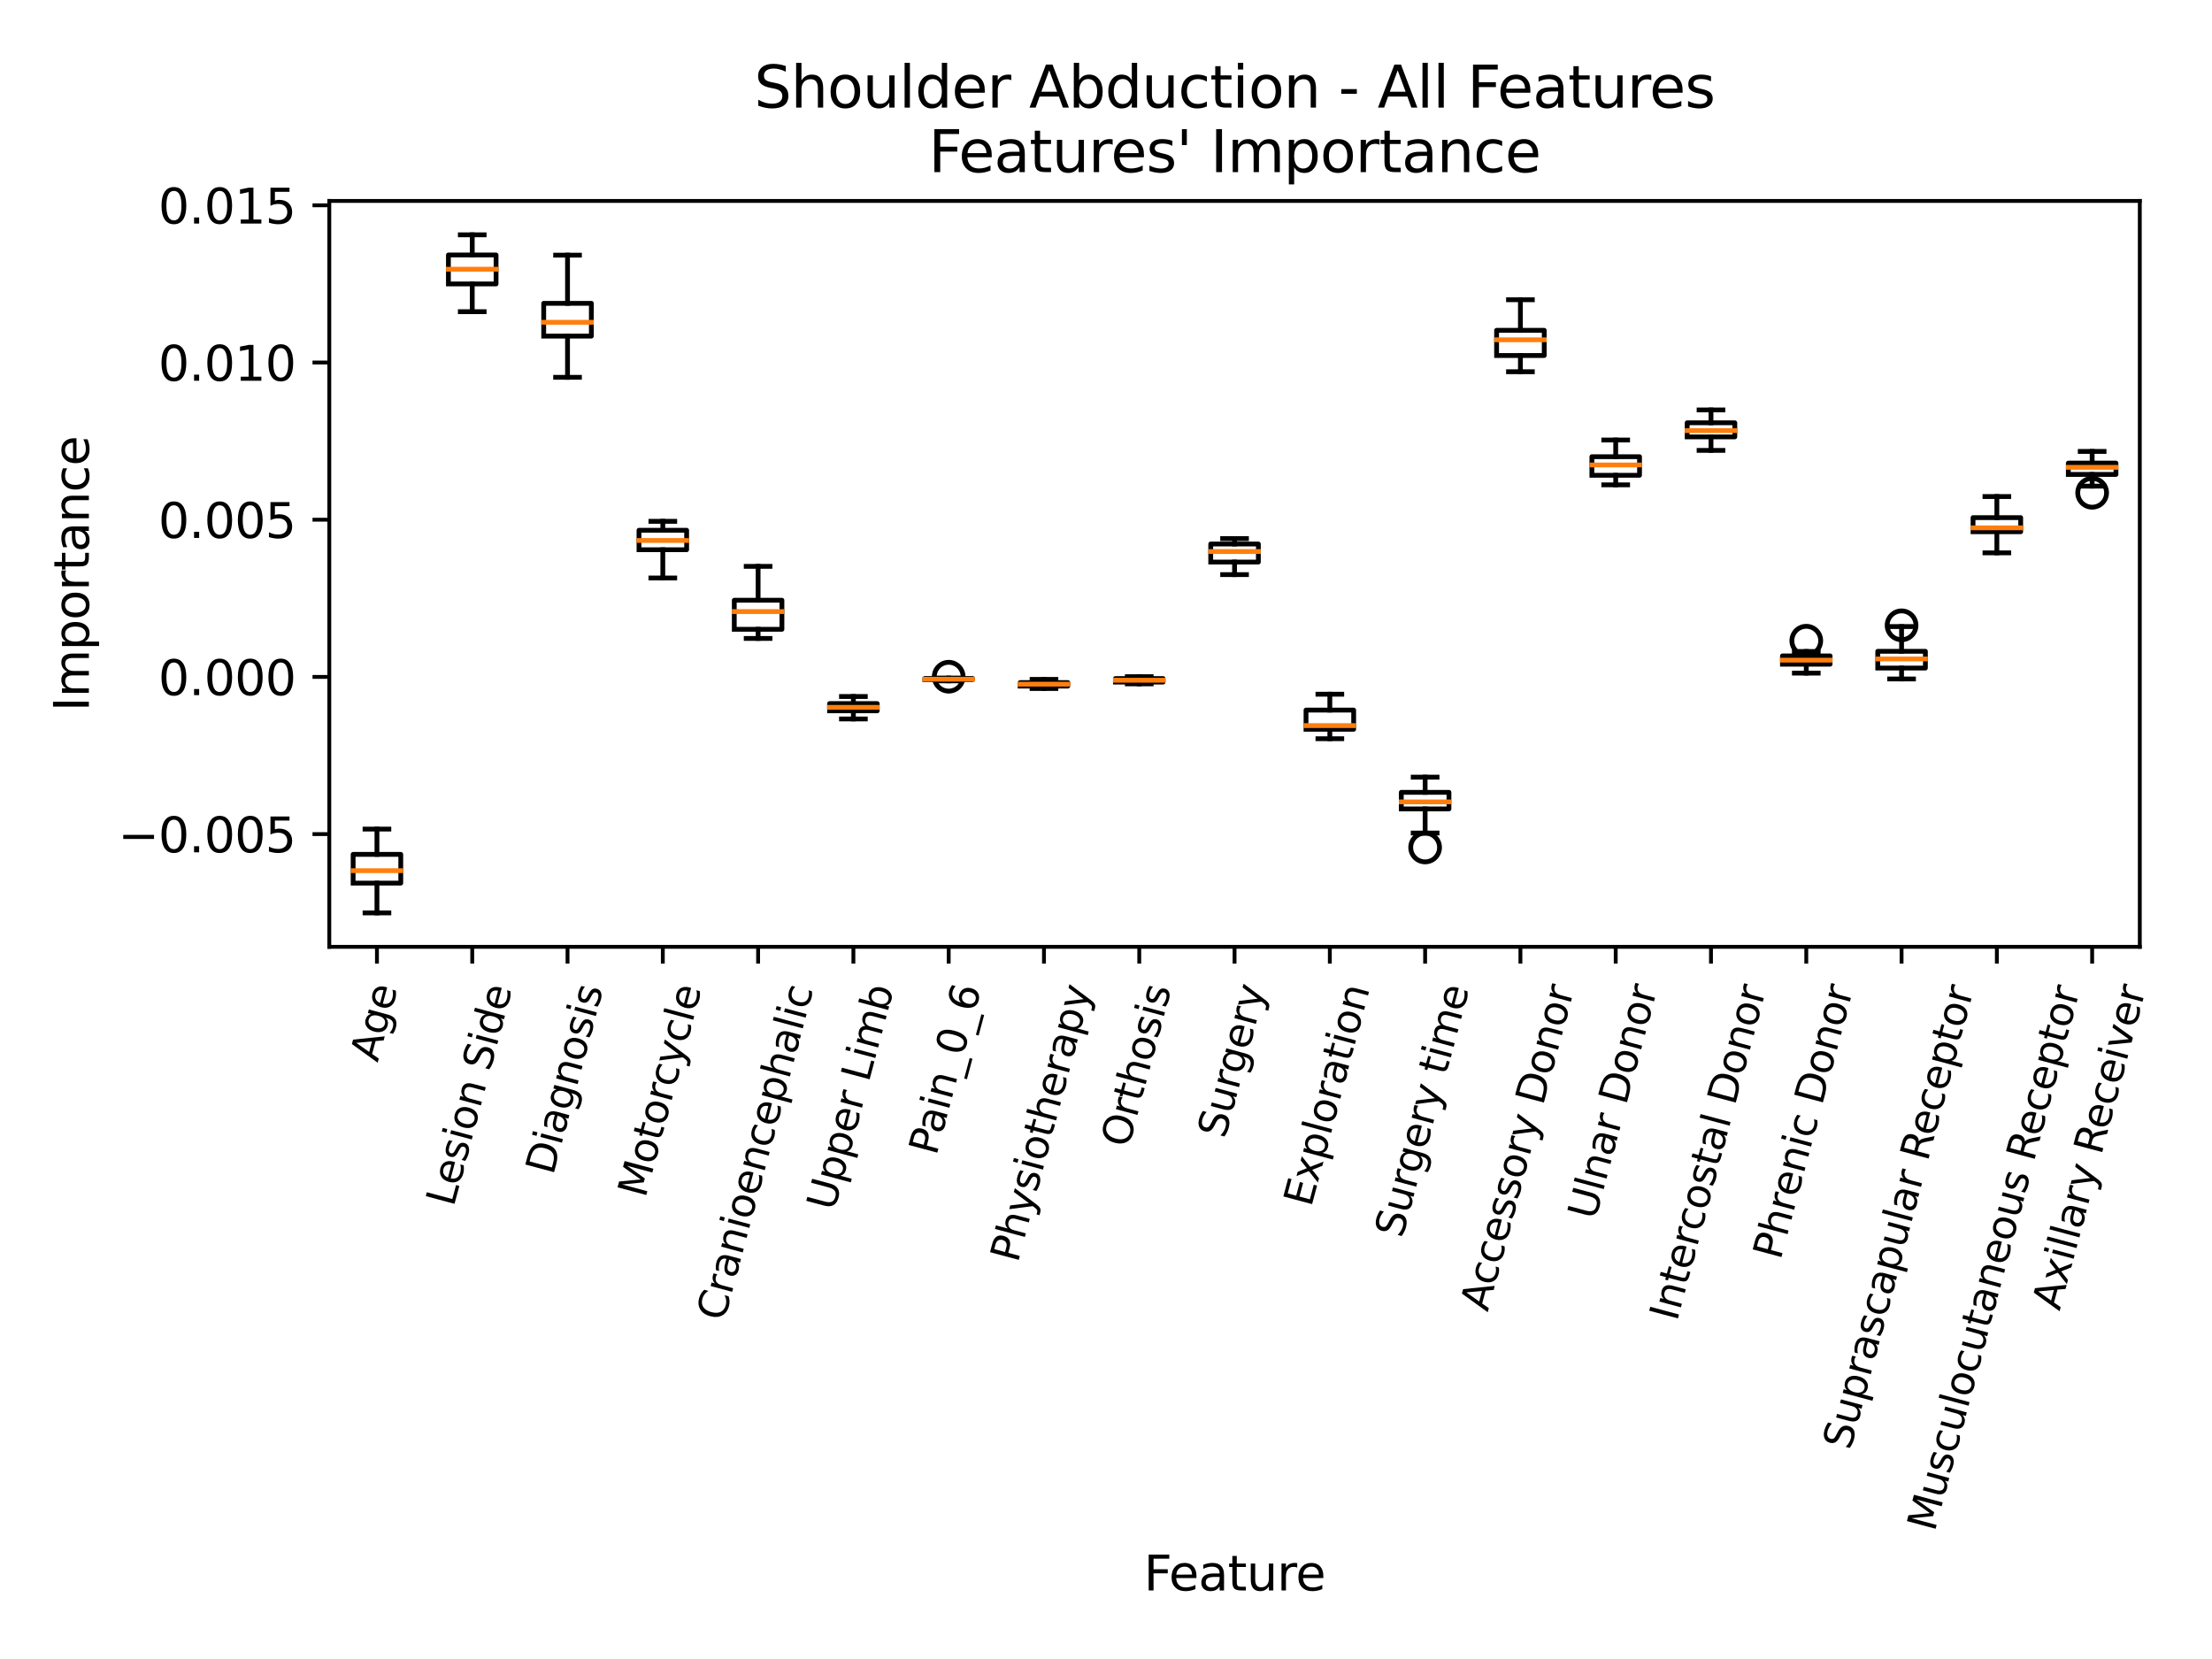 <?xml version="1.0" encoding="utf-8" standalone="no"?>
<!DOCTYPE svg PUBLIC "-//W3C//DTD SVG 1.1//EN"
  "http://www.w3.org/Graphics/SVG/1.1/DTD/svg11.dtd">
<svg xmlns:xlink="http://www.w3.org/1999/xlink" width="460.8pt" height="345.6pt" viewBox="0 0 460.8 345.6" xmlns="http://www.w3.org/2000/svg" version="1.1">
 <defs>
  <style type="text/css">*{stroke-linejoin: round; stroke-linecap: butt}</style>
 </defs>
 <g id="figure_1">
  <g id="patch_1">
   <path d="M 0 345.6 
L 460.8 345.6 
L 460.8 0 
L 0 0 
z
" style="fill: #ffffff"/>
  </g>
  <g id="axes_1">
   <g id="patch_2">
    <path d="M 68.6 197.241 
L 445.758 197.241 
L 445.758 41.856 
L 68.6 41.856 
z
" style="fill: #ffffff"/>
   </g>
   <g id="matplotlib.axis_1">
    <g id="xtick_1">
     <g id="line2d_1">
      <defs>
       <path id="m1fdfeac26d" d="M 0 0 
L 0 3.5 
" style="stroke: #000000; stroke-width: 0.8"/>
      </defs>
      <g>
       <use xlink:href="#m1fdfeac26d" x="78.525" y="197.241" style="stroke: #000000; stroke-width: 0.8"/>
      </g>
     </g>
     <g id="text_1">
      <!-- Age -->
      <g transform="translate(78.66 221.442)rotate(-75)scale(0.083 -0.083)">
       <defs>
        <path id="DejaVuSans-41" d="M 2188 4044 
L 1331 1722 
L 3047 1722 
L 2188 4044 
z
M 1831 4666 
L 2547 4666 
L 4325 0 
L 3669 0 
L 3244 1197 
L 1141 1197 
L 716 0 
L 50 0 
L 1831 4666 
z
" transform="scale(0.016)"/>
        <path id="DejaVuSans-67" d="M 2906 1791 
Q 2906 2416 2648 2759 
Q 2391 3103 1925 3103 
Q 1463 3103 1205 2759 
Q 947 2416 947 1791 
Q 947 1169 1205 825 
Q 1463 481 1925 481 
Q 2391 481 2648 825 
Q 2906 1169 2906 1791 
z
M 3481 434 
Q 3481 -459 3084 -895 
Q 2688 -1331 1869 -1331 
Q 1566 -1331 1297 -1286 
Q 1028 -1241 775 -1147 
L 775 -588 
Q 1028 -725 1275 -790 
Q 1522 -856 1778 -856 
Q 2344 -856 2625 -561 
Q 2906 -266 2906 331 
L 2906 616 
Q 2728 306 2450 153 
Q 2172 0 1784 0 
Q 1141 0 747 490 
Q 353 981 353 1791 
Q 353 2603 747 3093 
Q 1141 3584 1784 3584 
Q 2172 3584 2450 3431 
Q 2728 3278 2906 2969 
L 2906 3500 
L 3481 3500 
L 3481 434 
z
" transform="scale(0.016)"/>
        <path id="DejaVuSans-65" d="M 3597 1894 
L 3597 1613 
L 953 1613 
Q 991 1019 1311 708 
Q 1631 397 2203 397 
Q 2534 397 2845 478 
Q 3156 559 3463 722 
L 3463 178 
Q 3153 47 2828 -22 
Q 2503 -91 2169 -91 
Q 1331 -91 842 396 
Q 353 884 353 1716 
Q 353 2575 817 3079 
Q 1281 3584 2069 3584 
Q 2775 3584 3186 3129 
Q 3597 2675 3597 1894 
z
M 3022 2063 
Q 3016 2534 2758 2815 
Q 2500 3097 2075 3097 
Q 1594 3097 1305 2825 
Q 1016 2553 972 2059 
L 3022 2063 
z
" transform="scale(0.016)"/>
       </defs>
       <use xlink:href="#DejaVuSans-41"/>
       <use xlink:href="#DejaVuSans-67" x="68.408"/>
       <use xlink:href="#DejaVuSans-65" x="131.885"/>
      </g>
     </g>
    </g>
    <g id="xtick_2">
     <g id="line2d_2">
      <g>
       <use xlink:href="#m1fdfeac26d" x="98.376" y="197.241" style="stroke: #000000; stroke-width: 0.8"/>
      </g>
     </g>
     <g id="text_2">
      <!-- Lesion Side -->
      <g transform="translate(94.473 251.581)rotate(-75)scale(0.083 -0.083)">
       <defs>
        <path id="DejaVuSans-4c" d="M 628 4666 
L 1259 4666 
L 1259 531 
L 3531 531 
L 3531 0 
L 628 0 
L 628 4666 
z
" transform="scale(0.016)"/>
        <path id="DejaVuSans-73" d="M 2834 3397 
L 2834 2853 
Q 2591 2978 2328 3040 
Q 2066 3103 1784 3103 
Q 1356 3103 1142 2972 
Q 928 2841 928 2578 
Q 928 2378 1081 2264 
Q 1234 2150 1697 2047 
L 1894 2003 
Q 2506 1872 2764 1633 
Q 3022 1394 3022 966 
Q 3022 478 2636 193 
Q 2250 -91 1575 -91 
Q 1294 -91 989 -36 
Q 684 19 347 128 
L 347 722 
Q 666 556 975 473 
Q 1284 391 1588 391 
Q 1994 391 2212 530 
Q 2431 669 2431 922 
Q 2431 1156 2273 1281 
Q 2116 1406 1581 1522 
L 1381 1569 
Q 847 1681 609 1914 
Q 372 2147 372 2553 
Q 372 3047 722 3315 
Q 1072 3584 1716 3584 
Q 2034 3584 2315 3537 
Q 2597 3491 2834 3397 
z
" transform="scale(0.016)"/>
        <path id="DejaVuSans-69" d="M 603 3500 
L 1178 3500 
L 1178 0 
L 603 0 
L 603 3500 
z
M 603 4863 
L 1178 4863 
L 1178 4134 
L 603 4134 
L 603 4863 
z
" transform="scale(0.016)"/>
        <path id="DejaVuSans-6f" d="M 1959 3097 
Q 1497 3097 1228 2736 
Q 959 2375 959 1747 
Q 959 1119 1226 758 
Q 1494 397 1959 397 
Q 2419 397 2687 759 
Q 2956 1122 2956 1747 
Q 2956 2369 2687 2733 
Q 2419 3097 1959 3097 
z
M 1959 3584 
Q 2709 3584 3137 3096 
Q 3566 2609 3566 1747 
Q 3566 888 3137 398 
Q 2709 -91 1959 -91 
Q 1206 -91 779 398 
Q 353 888 353 1747 
Q 353 2609 779 3096 
Q 1206 3584 1959 3584 
z
" transform="scale(0.016)"/>
        <path id="DejaVuSans-6e" d="M 3513 2113 
L 3513 0 
L 2938 0 
L 2938 2094 
Q 2938 2591 2744 2837 
Q 2550 3084 2163 3084 
Q 1697 3084 1428 2787 
Q 1159 2491 1159 1978 
L 1159 0 
L 581 0 
L 581 3500 
L 1159 3500 
L 1159 2956 
Q 1366 3272 1645 3428 
Q 1925 3584 2291 3584 
Q 2894 3584 3203 3211 
Q 3513 2838 3513 2113 
z
" transform="scale(0.016)"/>
        <path id="DejaVuSans-20" transform="scale(0.016)"/>
        <path id="DejaVuSans-53" d="M 3425 4513 
L 3425 3897 
Q 3066 4069 2747 4153 
Q 2428 4238 2131 4238 
Q 1616 4238 1336 4038 
Q 1056 3838 1056 3469 
Q 1056 3159 1242 3001 
Q 1428 2844 1947 2747 
L 2328 2669 
Q 3034 2534 3370 2195 
Q 3706 1856 3706 1288 
Q 3706 609 3251 259 
Q 2797 -91 1919 -91 
Q 1588 -91 1214 -16 
Q 841 59 441 206 
L 441 856 
Q 825 641 1194 531 
Q 1563 422 1919 422 
Q 2459 422 2753 634 
Q 3047 847 3047 1241 
Q 3047 1584 2836 1778 
Q 2625 1972 2144 2069 
L 1759 2144 
Q 1053 2284 737 2584 
Q 422 2884 422 3419 
Q 422 4038 858 4394 
Q 1294 4750 2059 4750 
Q 2388 4750 2728 4690 
Q 3069 4631 3425 4513 
z
" transform="scale(0.016)"/>
        <path id="DejaVuSans-64" d="M 2906 2969 
L 2906 4863 
L 3481 4863 
L 3481 0 
L 2906 0 
L 2906 525 
Q 2725 213 2448 61 
Q 2172 -91 1784 -91 
Q 1150 -91 751 415 
Q 353 922 353 1747 
Q 353 2572 751 3078 
Q 1150 3584 1784 3584 
Q 2172 3584 2448 3432 
Q 2725 3281 2906 2969 
z
M 947 1747 
Q 947 1113 1208 752 
Q 1469 391 1925 391 
Q 2381 391 2643 752 
Q 2906 1113 2906 1747 
Q 2906 2381 2643 2742 
Q 2381 3103 1925 3103 
Q 1469 3103 1208 2742 
Q 947 2381 947 1747 
z
" transform="scale(0.016)"/>
       </defs>
       <use xlink:href="#DejaVuSans-4c"/>
       <use xlink:href="#DejaVuSans-65" x="53.963"/>
       <use xlink:href="#DejaVuSans-73" x="115.486"/>
       <use xlink:href="#DejaVuSans-69" x="167.586"/>
       <use xlink:href="#DejaVuSans-6f" x="195.369"/>
       <use xlink:href="#DejaVuSans-6e" x="256.551"/>
       <use xlink:href="#DejaVuSans-20" x="319.93"/>
       <use xlink:href="#DejaVuSans-53" x="351.717"/>
       <use xlink:href="#DejaVuSans-69" x="415.193"/>
       <use xlink:href="#DejaVuSans-64" x="442.977"/>
       <use xlink:href="#DejaVuSans-65" x="506.453"/>
      </g>
     </g>
    </g>
    <g id="xtick_3">
     <g id="line2d_3">
      <g>
       <use xlink:href="#m1fdfeac26d" x="118.226" y="197.241" style="stroke: #000000; stroke-width: 0.8"/>
      </g>
     </g>
     <g id="text_3">
      <!-- Diagnosis -->
      <g transform="translate(115.206 244.99)rotate(-75)scale(0.083 -0.083)">
       <defs>
        <path id="DejaVuSans-44" d="M 1259 4147 
L 1259 519 
L 2022 519 
Q 2988 519 3436 956 
Q 3884 1394 3884 2338 
Q 3884 3275 3436 3711 
Q 2988 4147 2022 4147 
L 1259 4147 
z
M 628 4666 
L 1925 4666 
Q 3281 4666 3915 4102 
Q 4550 3538 4550 2338 
Q 4550 1131 3912 565 
Q 3275 0 1925 0 
L 628 0 
L 628 4666 
z
" transform="scale(0.016)"/>
        <path id="DejaVuSans-61" d="M 2194 1759 
Q 1497 1759 1228 1600 
Q 959 1441 959 1056 
Q 959 750 1161 570 
Q 1363 391 1709 391 
Q 2188 391 2477 730 
Q 2766 1069 2766 1631 
L 2766 1759 
L 2194 1759 
z
M 3341 1997 
L 3341 0 
L 2766 0 
L 2766 531 
Q 2569 213 2275 61 
Q 1981 -91 1556 -91 
Q 1019 -91 701 211 
Q 384 513 384 1019 
Q 384 1609 779 1909 
Q 1175 2209 1959 2209 
L 2766 2209 
L 2766 2266 
Q 2766 2663 2505 2880 
Q 2244 3097 1772 3097 
Q 1472 3097 1187 3025 
Q 903 2953 641 2809 
L 641 3341 
Q 956 3463 1253 3523 
Q 1550 3584 1831 3584 
Q 2591 3584 2966 3190 
Q 3341 2797 3341 1997 
z
" transform="scale(0.016)"/>
       </defs>
       <use xlink:href="#DejaVuSans-44"/>
       <use xlink:href="#DejaVuSans-69" x="77.002"/>
       <use xlink:href="#DejaVuSans-61" x="104.785"/>
       <use xlink:href="#DejaVuSans-67" x="166.064"/>
       <use xlink:href="#DejaVuSans-6e" x="229.541"/>
       <use xlink:href="#DejaVuSans-6f" x="292.92"/>
       <use xlink:href="#DejaVuSans-73" x="354.102"/>
       <use xlink:href="#DejaVuSans-69" x="406.201"/>
       <use xlink:href="#DejaVuSans-73" x="433.984"/>
      </g>
     </g>
    </g>
    <g id="xtick_4">
     <g id="line2d_4">
      <g>
       <use xlink:href="#m1fdfeac26d" x="138.076" y="197.241" style="stroke: #000000; stroke-width: 0.8"/>
      </g>
     </g>
     <g id="text_4">
      <!-- Motorcycle -->
      <g transform="translate(134.42 249.746)rotate(-75)scale(0.083 -0.083)">
       <defs>
        <path id="DejaVuSans-4d" d="M 628 4666 
L 1569 4666 
L 2759 1491 
L 3956 4666 
L 4897 4666 
L 4897 0 
L 4281 0 
L 4281 4097 
L 3078 897 
L 2444 897 
L 1241 4097 
L 1241 0 
L 628 0 
L 628 4666 
z
" transform="scale(0.016)"/>
        <path id="DejaVuSans-74" d="M 1172 4494 
L 1172 3500 
L 2356 3500 
L 2356 3053 
L 1172 3053 
L 1172 1153 
Q 1172 725 1289 603 
Q 1406 481 1766 481 
L 2356 481 
L 2356 0 
L 1766 0 
Q 1100 0 847 248 
Q 594 497 594 1153 
L 594 3053 
L 172 3053 
L 172 3500 
L 594 3500 
L 594 4494 
L 1172 4494 
z
" transform="scale(0.016)"/>
        <path id="DejaVuSans-72" d="M 2631 2963 
Q 2534 3019 2420 3045 
Q 2306 3072 2169 3072 
Q 1681 3072 1420 2755 
Q 1159 2438 1159 1844 
L 1159 0 
L 581 0 
L 581 3500 
L 1159 3500 
L 1159 2956 
Q 1341 3275 1631 3429 
Q 1922 3584 2338 3584 
Q 2397 3584 2469 3576 
Q 2541 3569 2628 3553 
L 2631 2963 
z
" transform="scale(0.016)"/>
        <path id="DejaVuSans-63" d="M 3122 3366 
L 3122 2828 
Q 2878 2963 2633 3030 
Q 2388 3097 2138 3097 
Q 1578 3097 1268 2742 
Q 959 2388 959 1747 
Q 959 1106 1268 751 
Q 1578 397 2138 397 
Q 2388 397 2633 464 
Q 2878 531 3122 666 
L 3122 134 
Q 2881 22 2623 -34 
Q 2366 -91 2075 -91 
Q 1284 -91 818 406 
Q 353 903 353 1747 
Q 353 2603 823 3093 
Q 1294 3584 2113 3584 
Q 2378 3584 2631 3529 
Q 2884 3475 3122 3366 
z
" transform="scale(0.016)"/>
        <path id="DejaVuSans-79" d="M 2059 -325 
Q 1816 -950 1584 -1140 
Q 1353 -1331 966 -1331 
L 506 -1331 
L 506 -850 
L 844 -850 
Q 1081 -850 1212 -737 
Q 1344 -625 1503 -206 
L 1606 56 
L 191 3500 
L 800 3500 
L 1894 763 
L 2988 3500 
L 3597 3500 
L 2059 -325 
z
" transform="scale(0.016)"/>
        <path id="DejaVuSans-6c" d="M 603 4863 
L 1178 4863 
L 1178 0 
L 603 0 
L 603 4863 
z
" transform="scale(0.016)"/>
       </defs>
       <use xlink:href="#DejaVuSans-4d"/>
       <use xlink:href="#DejaVuSans-6f" x="86.279"/>
       <use xlink:href="#DejaVuSans-74" x="147.461"/>
       <use xlink:href="#DejaVuSans-6f" x="186.67"/>
       <use xlink:href="#DejaVuSans-72" x="247.852"/>
       <use xlink:href="#DejaVuSans-63" x="286.715"/>
       <use xlink:href="#DejaVuSans-79" x="341.695"/>
       <use xlink:href="#DejaVuSans-63" x="400.875"/>
       <use xlink:href="#DejaVuSans-6c" x="455.855"/>
       <use xlink:href="#DejaVuSans-65" x="483.639"/>
      </g>
     </g>
    </g>
    <g id="xtick_5">
     <g id="line2d_5">
      <g>
       <use xlink:href="#m1fdfeac26d" x="157.927" y="197.241" style="stroke: #000000; stroke-width: 0.8"/>
      </g>
     </g>
     <g id="text_5">
      <!-- Cranioencephalic -->
      <g transform="translate(150.826 275.452)rotate(-75)scale(0.083 -0.083)">
       <defs>
        <path id="DejaVuSans-43" d="M 4122 4306 
L 4122 3641 
Q 3803 3938 3442 4084 
Q 3081 4231 2675 4231 
Q 1875 4231 1450 3742 
Q 1025 3253 1025 2328 
Q 1025 1406 1450 917 
Q 1875 428 2675 428 
Q 3081 428 3442 575 
Q 3803 722 4122 1019 
L 4122 359 
Q 3791 134 3420 21 
Q 3050 -91 2638 -91 
Q 1578 -91 968 557 
Q 359 1206 359 2328 
Q 359 3453 968 4101 
Q 1578 4750 2638 4750 
Q 3056 4750 3426 4639 
Q 3797 4528 4122 4306 
z
" transform="scale(0.016)"/>
        <path id="DejaVuSans-70" d="M 1159 525 
L 1159 -1331 
L 581 -1331 
L 581 3500 
L 1159 3500 
L 1159 2969 
Q 1341 3281 1617 3432 
Q 1894 3584 2278 3584 
Q 2916 3584 3314 3078 
Q 3713 2572 3713 1747 
Q 3713 922 3314 415 
Q 2916 -91 2278 -91 
Q 1894 -91 1617 61 
Q 1341 213 1159 525 
z
M 3116 1747 
Q 3116 2381 2855 2742 
Q 2594 3103 2138 3103 
Q 1681 3103 1420 2742 
Q 1159 2381 1159 1747 
Q 1159 1113 1420 752 
Q 1681 391 2138 391 
Q 2594 391 2855 752 
Q 3116 1113 3116 1747 
z
" transform="scale(0.016)"/>
        <path id="DejaVuSans-68" d="M 3513 2113 
L 3513 0 
L 2938 0 
L 2938 2094 
Q 2938 2591 2744 2837 
Q 2550 3084 2163 3084 
Q 1697 3084 1428 2787 
Q 1159 2491 1159 1978 
L 1159 0 
L 581 0 
L 581 4863 
L 1159 4863 
L 1159 2956 
Q 1366 3272 1645 3428 
Q 1925 3584 2291 3584 
Q 2894 3584 3203 3211 
Q 3513 2838 3513 2113 
z
" transform="scale(0.016)"/>
       </defs>
       <use xlink:href="#DejaVuSans-43"/>
       <use xlink:href="#DejaVuSans-72" x="69.824"/>
       <use xlink:href="#DejaVuSans-61" x="110.938"/>
       <use xlink:href="#DejaVuSans-6e" x="172.217"/>
       <use xlink:href="#DejaVuSans-69" x="235.596"/>
       <use xlink:href="#DejaVuSans-6f" x="263.379"/>
       <use xlink:href="#DejaVuSans-65" x="324.561"/>
       <use xlink:href="#DejaVuSans-6e" x="386.084"/>
       <use xlink:href="#DejaVuSans-63" x="449.463"/>
       <use xlink:href="#DejaVuSans-65" x="504.443"/>
       <use xlink:href="#DejaVuSans-70" x="565.967"/>
       <use xlink:href="#DejaVuSans-68" x="629.443"/>
       <use xlink:href="#DejaVuSans-61" x="692.822"/>
       <use xlink:href="#DejaVuSans-6c" x="754.102"/>
       <use xlink:href="#DejaVuSans-69" x="781.885"/>
       <use xlink:href="#DejaVuSans-63" x="809.668"/>
      </g>
     </g>
    </g>
    <g id="xtick_6">
     <g id="line2d_6">
      <g>
       <use xlink:href="#m1fdfeac26d" x="177.777" y="197.241" style="stroke: #000000; stroke-width: 0.8"/>
      </g>
     </g>
     <g id="text_6">
      <!-- Upper Limb -->
      <g transform="translate(173.756 252.464)rotate(-75)scale(0.083 -0.083)">
       <defs>
        <path id="DejaVuSans-55" d="M 556 4666 
L 1191 4666 
L 1191 1831 
Q 1191 1081 1462 751 
Q 1734 422 2344 422 
Q 2950 422 3222 751 
Q 3494 1081 3494 1831 
L 3494 4666 
L 4128 4666 
L 4128 1753 
Q 4128 841 3676 375 
Q 3225 -91 2344 -91 
Q 1459 -91 1007 375 
Q 556 841 556 1753 
L 556 4666 
z
" transform="scale(0.016)"/>
        <path id="DejaVuSans-6d" d="M 3328 2828 
Q 3544 3216 3844 3400 
Q 4144 3584 4550 3584 
Q 5097 3584 5394 3201 
Q 5691 2819 5691 2113 
L 5691 0 
L 5113 0 
L 5113 2094 
Q 5113 2597 4934 2840 
Q 4756 3084 4391 3084 
Q 3944 3084 3684 2787 
Q 3425 2491 3425 1978 
L 3425 0 
L 2847 0 
L 2847 2094 
Q 2847 2600 2669 2842 
Q 2491 3084 2119 3084 
Q 1678 3084 1418 2786 
Q 1159 2488 1159 1978 
L 1159 0 
L 581 0 
L 581 3500 
L 1159 3500 
L 1159 2956 
Q 1356 3278 1631 3431 
Q 1906 3584 2284 3584 
Q 2666 3584 2933 3390 
Q 3200 3197 3328 2828 
z
" transform="scale(0.016)"/>
        <path id="DejaVuSans-62" d="M 3116 1747 
Q 3116 2381 2855 2742 
Q 2594 3103 2138 3103 
Q 1681 3103 1420 2742 
Q 1159 2381 1159 1747 
Q 1159 1113 1420 752 
Q 1681 391 2138 391 
Q 2594 391 2855 752 
Q 3116 1113 3116 1747 
z
M 1159 2969 
Q 1341 3281 1617 3432 
Q 1894 3584 2278 3584 
Q 2916 3584 3314 3078 
Q 3713 2572 3713 1747 
Q 3713 922 3314 415 
Q 2916 -91 2278 -91 
Q 1894 -91 1617 61 
Q 1341 213 1159 525 
L 1159 0 
L 581 0 
L 581 4863 
L 1159 4863 
L 1159 2969 
z
" transform="scale(0.016)"/>
       </defs>
       <use xlink:href="#DejaVuSans-55"/>
       <use xlink:href="#DejaVuSans-70" x="73.193"/>
       <use xlink:href="#DejaVuSans-70" x="136.67"/>
       <use xlink:href="#DejaVuSans-65" x="200.146"/>
       <use xlink:href="#DejaVuSans-72" x="261.67"/>
       <use xlink:href="#DejaVuSans-20" x="302.783"/>
       <use xlink:href="#DejaVuSans-4c" x="334.57"/>
       <use xlink:href="#DejaVuSans-69" x="390.283"/>
       <use xlink:href="#DejaVuSans-6d" x="418.066"/>
       <use xlink:href="#DejaVuSans-62" x="515.479"/>
      </g>
     </g>
    </g>
    <g id="xtick_7">
     <g id="line2d_7">
      <g>
       <use xlink:href="#m1fdfeac26d" x="197.628" y="197.241" style="stroke: #000000; stroke-width: 0.8"/>
      </g>
     </g>
     <g id="text_7">
      <!-- Pain_0_6 -->
      <g transform="translate(195.042 240.919)rotate(-75)scale(0.083 -0.083)">
       <defs>
        <path id="DejaVuSans-50" d="M 1259 4147 
L 1259 2394 
L 2053 2394 
Q 2494 2394 2734 2622 
Q 2975 2850 2975 3272 
Q 2975 3691 2734 3919 
Q 2494 4147 2053 4147 
L 1259 4147 
z
M 628 4666 
L 2053 4666 
Q 2838 4666 3239 4311 
Q 3641 3956 3641 3272 
Q 3641 2581 3239 2228 
Q 2838 1875 2053 1875 
L 1259 1875 
L 1259 0 
L 628 0 
L 628 4666 
z
" transform="scale(0.016)"/>
        <path id="DejaVuSans-5f" d="M 3263 -1063 
L 3263 -1509 
L -63 -1509 
L -63 -1063 
L 3263 -1063 
z
" transform="scale(0.016)"/>
        <path id="DejaVuSans-30" d="M 2034 4250 
Q 1547 4250 1301 3770 
Q 1056 3291 1056 2328 
Q 1056 1369 1301 889 
Q 1547 409 2034 409 
Q 2525 409 2770 889 
Q 3016 1369 3016 2328 
Q 3016 3291 2770 3770 
Q 2525 4250 2034 4250 
z
M 2034 4750 
Q 2819 4750 3233 4129 
Q 3647 3509 3647 2328 
Q 3647 1150 3233 529 
Q 2819 -91 2034 -91 
Q 1250 -91 836 529 
Q 422 1150 422 2328 
Q 422 3509 836 4129 
Q 1250 4750 2034 4750 
z
" transform="scale(0.016)"/>
        <path id="DejaVuSans-36" d="M 2113 2584 
Q 1688 2584 1439 2293 
Q 1191 2003 1191 1497 
Q 1191 994 1439 701 
Q 1688 409 2113 409 
Q 2538 409 2786 701 
Q 3034 994 3034 1497 
Q 3034 2003 2786 2293 
Q 2538 2584 2113 2584 
z
M 3366 4563 
L 3366 3988 
Q 3128 4100 2886 4159 
Q 2644 4219 2406 4219 
Q 1781 4219 1451 3797 
Q 1122 3375 1075 2522 
Q 1259 2794 1537 2939 
Q 1816 3084 2150 3084 
Q 2853 3084 3261 2657 
Q 3669 2231 3669 1497 
Q 3669 778 3244 343 
Q 2819 -91 2113 -91 
Q 1303 -91 875 529 
Q 447 1150 447 2328 
Q 447 3434 972 4092 
Q 1497 4750 2381 4750 
Q 2619 4750 2861 4703 
Q 3103 4656 3366 4563 
z
" transform="scale(0.016)"/>
       </defs>
       <use xlink:href="#DejaVuSans-50"/>
       <use xlink:href="#DejaVuSans-61" x="55.803"/>
       <use xlink:href="#DejaVuSans-69" x="117.082"/>
       <use xlink:href="#DejaVuSans-6e" x="144.865"/>
       <use xlink:href="#DejaVuSans-5f" x="208.244"/>
       <use xlink:href="#DejaVuSans-30" x="258.244"/>
       <use xlink:href="#DejaVuSans-5f" x="321.867"/>
       <use xlink:href="#DejaVuSans-36" x="371.867"/>
      </g>
     </g>
    </g>
    <g id="xtick_8">
     <g id="line2d_8">
      <g>
       <use xlink:href="#m1fdfeac26d" x="217.478" y="197.241" style="stroke: #000000; stroke-width: 0.8"/>
      </g>
     </g>
     <g id="text_8">
      <!-- Physiotherapy -->
      <g transform="translate(212.011 263.256)rotate(-75)scale(0.083 -0.083)">
       <use xlink:href="#DejaVuSans-50"/>
       <use xlink:href="#DejaVuSans-68" x="60.303"/>
       <use xlink:href="#DejaVuSans-79" x="123.682"/>
       <use xlink:href="#DejaVuSans-73" x="182.861"/>
       <use xlink:href="#DejaVuSans-69" x="234.961"/>
       <use xlink:href="#DejaVuSans-6f" x="262.744"/>
       <use xlink:href="#DejaVuSans-74" x="323.926"/>
       <use xlink:href="#DejaVuSans-68" x="363.135"/>
       <use xlink:href="#DejaVuSans-65" x="426.514"/>
       <use xlink:href="#DejaVuSans-72" x="488.037"/>
       <use xlink:href="#DejaVuSans-61" x="529.15"/>
       <use xlink:href="#DejaVuSans-70" x="590.43"/>
       <use xlink:href="#DejaVuSans-79" x="653.906"/>
      </g>
     </g>
    </g>
    <g id="xtick_9">
     <g id="line2d_9">
      <g>
       <use xlink:href="#m1fdfeac26d" x="237.329" y="197.241" style="stroke: #000000; stroke-width: 0.8"/>
      </g>
     </g>
     <g id="text_9">
      <!-- Orthosis -->
      <g transform="translate(235.069 239.316)rotate(-75)scale(0.083 -0.083)">
       <defs>
        <path id="DejaVuSans-4f" d="M 2522 4238 
Q 1834 4238 1429 3725 
Q 1025 3213 1025 2328 
Q 1025 1447 1429 934 
Q 1834 422 2522 422 
Q 3209 422 3611 934 
Q 4013 1447 4013 2328 
Q 4013 3213 3611 3725 
Q 3209 4238 2522 4238 
z
M 2522 4750 
Q 3503 4750 4090 4092 
Q 4678 3434 4678 2328 
Q 4678 1225 4090 567 
Q 3503 -91 2522 -91 
Q 1538 -91 948 565 
Q 359 1222 359 2328 
Q 359 3434 948 4092 
Q 1538 4750 2522 4750 
z
" transform="scale(0.016)"/>
       </defs>
       <use xlink:href="#DejaVuSans-4f"/>
       <use xlink:href="#DejaVuSans-72" x="78.711"/>
       <use xlink:href="#DejaVuSans-74" x="119.824"/>
       <use xlink:href="#DejaVuSans-68" x="159.033"/>
       <use xlink:href="#DejaVuSans-6f" x="222.412"/>
       <use xlink:href="#DejaVuSans-73" x="283.594"/>
       <use xlink:href="#DejaVuSans-69" x="335.693"/>
       <use xlink:href="#DejaVuSans-73" x="363.477"/>
      </g>
     </g>
    </g>
    <g id="xtick_10">
     <g id="line2d_10">
      <g>
       <use xlink:href="#m1fdfeac26d" x="257.179" y="197.241" style="stroke: #000000; stroke-width: 0.8"/>
      </g>
     </g>
     <g id="text_10">
      <!-- Surgery -->
      <g transform="translate(255.179 237.382)rotate(-75)scale(0.083 -0.083)">
       <defs>
        <path id="DejaVuSans-75" d="M 544 1381 
L 544 3500 
L 1119 3500 
L 1119 1403 
Q 1119 906 1312 657 
Q 1506 409 1894 409 
Q 2359 409 2629 706 
Q 2900 1003 2900 1516 
L 2900 3500 
L 3475 3500 
L 3475 0 
L 2900 0 
L 2900 538 
Q 2691 219 2414 64 
Q 2138 -91 1772 -91 
Q 1169 -91 856 284 
Q 544 659 544 1381 
z
M 1991 3584 
L 1991 3584 
z
" transform="scale(0.016)"/>
       </defs>
       <use xlink:href="#DejaVuSans-53"/>
       <use xlink:href="#DejaVuSans-75" x="63.477"/>
       <use xlink:href="#DejaVuSans-72" x="126.855"/>
       <use xlink:href="#DejaVuSans-67" x="166.219"/>
       <use xlink:href="#DejaVuSans-65" x="229.695"/>
       <use xlink:href="#DejaVuSans-72" x="291.219"/>
       <use xlink:href="#DejaVuSans-79" x="332.332"/>
      </g>
     </g>
    </g>
    <g id="xtick_11">
     <g id="line2d_11">
      <g>
       <use xlink:href="#m1fdfeac26d" x="277.029" y="197.241" style="stroke: #000000; stroke-width: 0.8"/>
      </g>
     </g>
     <g id="text_11">
      <!-- Exploration -->
      <g transform="translate(273.118 251.643)rotate(-75)scale(0.083 -0.083)">
       <defs>
        <path id="DejaVuSans-45" d="M 628 4666 
L 3578 4666 
L 3578 4134 
L 1259 4134 
L 1259 2753 
L 3481 2753 
L 3481 2222 
L 1259 2222 
L 1259 531 
L 3634 531 
L 3634 0 
L 628 0 
L 628 4666 
z
" transform="scale(0.016)"/>
        <path id="DejaVuSans-78" d="M 3513 3500 
L 2247 1797 
L 3578 0 
L 2900 0 
L 1881 1375 
L 863 0 
L 184 0 
L 1544 1831 
L 300 3500 
L 978 3500 
L 1906 2253 
L 2834 3500 
L 3513 3500 
z
" transform="scale(0.016)"/>
       </defs>
       <use xlink:href="#DejaVuSans-45"/>
       <use xlink:href="#DejaVuSans-78" x="63.184"/>
       <use xlink:href="#DejaVuSans-70" x="122.363"/>
       <use xlink:href="#DejaVuSans-6c" x="185.84"/>
       <use xlink:href="#DejaVuSans-6f" x="213.623"/>
       <use xlink:href="#DejaVuSans-72" x="274.805"/>
       <use xlink:href="#DejaVuSans-61" x="315.918"/>
       <use xlink:href="#DejaVuSans-74" x="377.197"/>
       <use xlink:href="#DejaVuSans-69" x="416.406"/>
       <use xlink:href="#DejaVuSans-6f" x="444.189"/>
       <use xlink:href="#DejaVuSans-6e" x="505.371"/>
      </g>
     </g>
    </g>
    <g id="xtick_12">
     <g id="line2d_12">
      <g>
       <use xlink:href="#m1fdfeac26d" x="296.88" y="197.241" style="stroke: #000000; stroke-width: 0.8"/>
      </g>
     </g>
     <g id="text_12">
      <!-- Surgery time -->
      <g transform="translate(292.101 258.118)rotate(-75)scale(0.083 -0.083)">
       <use xlink:href="#DejaVuSans-53"/>
       <use xlink:href="#DejaVuSans-75" x="63.477"/>
       <use xlink:href="#DejaVuSans-72" x="126.855"/>
       <use xlink:href="#DejaVuSans-67" x="166.219"/>
       <use xlink:href="#DejaVuSans-65" x="229.695"/>
       <use xlink:href="#DejaVuSans-72" x="291.219"/>
       <use xlink:href="#DejaVuSans-79" x="332.332"/>
       <use xlink:href="#DejaVuSans-20" x="391.512"/>
       <use xlink:href="#DejaVuSans-74" x="423.299"/>
       <use xlink:href="#DejaVuSans-69" x="462.508"/>
       <use xlink:href="#DejaVuSans-6d" x="490.291"/>
       <use xlink:href="#DejaVuSans-65" x="587.703"/>
      </g>
     </g>
    </g>
    <g id="xtick_13">
     <g id="line2d_13">
      <g>
       <use xlink:href="#m1fdfeac26d" x="316.73" y="197.241" style="stroke: #000000; stroke-width: 0.8"/>
      </g>
     </g>
     <g id="text_13">
      <!-- Accessory Donor -->
      <g transform="translate(309.901 273.424)rotate(-75)scale(0.083 -0.083)">
       <use xlink:href="#DejaVuSans-41"/>
       <use xlink:href="#DejaVuSans-63" x="66.658"/>
       <use xlink:href="#DejaVuSans-63" x="121.639"/>
       <use xlink:href="#DejaVuSans-65" x="176.619"/>
       <use xlink:href="#DejaVuSans-73" x="238.143"/>
       <use xlink:href="#DejaVuSans-73" x="290.242"/>
       <use xlink:href="#DejaVuSans-6f" x="342.342"/>
       <use xlink:href="#DejaVuSans-72" x="403.523"/>
       <use xlink:href="#DejaVuSans-79" x="444.637"/>
       <use xlink:href="#DejaVuSans-20" x="503.816"/>
       <use xlink:href="#DejaVuSans-44" x="535.604"/>
       <use xlink:href="#DejaVuSans-6f" x="612.605"/>
       <use xlink:href="#DejaVuSans-6e" x="673.787"/>
       <use xlink:href="#DejaVuSans-6f" x="737.166"/>
       <use xlink:href="#DejaVuSans-72" x="798.348"/>
      </g>
     </g>
    </g>
    <g id="xtick_14">
     <g id="line2d_14">
      <g>
       <use xlink:href="#m1fdfeac26d" x="336.581" y="197.241" style="stroke: #000000; stroke-width: 0.8"/>
      </g>
     </g>
     <g id="text_14">
      <!-- Ulnar Donor -->
      <g transform="translate(332.307 254.347)rotate(-75)scale(0.083 -0.083)">
       <use xlink:href="#DejaVuSans-55"/>
       <use xlink:href="#DejaVuSans-6c" x="73.193"/>
       <use xlink:href="#DejaVuSans-6e" x="100.977"/>
       <use xlink:href="#DejaVuSans-61" x="164.355"/>
       <use xlink:href="#DejaVuSans-72" x="225.635"/>
       <use xlink:href="#DejaVuSans-20" x="266.748"/>
       <use xlink:href="#DejaVuSans-44" x="298.535"/>
       <use xlink:href="#DejaVuSans-6f" x="375.537"/>
       <use xlink:href="#DejaVuSans-6e" x="436.719"/>
       <use xlink:href="#DejaVuSans-6f" x="500.098"/>
       <use xlink:href="#DejaVuSans-72" x="561.279"/>
      </g>
     </g>
    </g>
    <g id="xtick_15">
     <g id="line2d_15">
      <g>
       <use xlink:href="#m1fdfeac26d" x="356.431" y="197.241" style="stroke: #000000; stroke-width: 0.8"/>
      </g>
     </g>
     <g id="text_15">
      <!-- Intercostal Donor -->
      <g transform="translate(349.331 275.45)rotate(-75)scale(0.083 -0.083)">
       <defs>
        <path id="DejaVuSans-49" d="M 628 4666 
L 1259 4666 
L 1259 0 
L 628 0 
L 628 4666 
z
" transform="scale(0.016)"/>
       </defs>
       <use xlink:href="#DejaVuSans-49"/>
       <use xlink:href="#DejaVuSans-6e" x="29.492"/>
       <use xlink:href="#DejaVuSans-74" x="92.871"/>
       <use xlink:href="#DejaVuSans-65" x="132.08"/>
       <use xlink:href="#DejaVuSans-72" x="193.604"/>
       <use xlink:href="#DejaVuSans-63" x="232.467"/>
       <use xlink:href="#DejaVuSans-6f" x="287.447"/>
       <use xlink:href="#DejaVuSans-73" x="348.629"/>
       <use xlink:href="#DejaVuSans-74" x="400.729"/>
       <use xlink:href="#DejaVuSans-61" x="439.938"/>
       <use xlink:href="#DejaVuSans-6c" x="501.217"/>
       <use xlink:href="#DejaVuSans-20" x="529"/>
       <use xlink:href="#DejaVuSans-44" x="560.787"/>
       <use xlink:href="#DejaVuSans-6f" x="637.789"/>
       <use xlink:href="#DejaVuSans-6e" x="698.971"/>
       <use xlink:href="#DejaVuSans-6f" x="762.35"/>
       <use xlink:href="#DejaVuSans-72" x="823.531"/>
      </g>
     </g>
    </g>
    <g id="xtick_16">
     <g id="line2d_16">
      <g>
       <use xlink:href="#m1fdfeac26d" x="376.281" y="197.241" style="stroke: #000000; stroke-width: 0.8"/>
      </g>
     </g>
     <g id="text_16">
      <!-- Phrenic Donor -->
      <g transform="translate(370.893 262.672)rotate(-75)scale(0.083 -0.083)">
       <use xlink:href="#DejaVuSans-50"/>
       <use xlink:href="#DejaVuSans-68" x="60.303"/>
       <use xlink:href="#DejaVuSans-72" x="123.682"/>
       <use xlink:href="#DejaVuSans-65" x="162.545"/>
       <use xlink:href="#DejaVuSans-6e" x="224.068"/>
       <use xlink:href="#DejaVuSans-69" x="287.447"/>
       <use xlink:href="#DejaVuSans-63" x="315.23"/>
       <use xlink:href="#DejaVuSans-20" x="370.211"/>
       <use xlink:href="#DejaVuSans-44" x="401.998"/>
       <use xlink:href="#DejaVuSans-6f" x="479"/>
       <use xlink:href="#DejaVuSans-6e" x="540.182"/>
       <use xlink:href="#DejaVuSans-6f" x="603.561"/>
       <use xlink:href="#DejaVuSans-72" x="664.742"/>
      </g>
     </g>
    </g>
    <g id="xtick_17">
     <g id="line2d_17">
      <g>
       <use xlink:href="#m1fdfeac26d" x="396.132" y="197.241" style="stroke: #000000; stroke-width: 0.8"/>
      </g>
     </g>
     <g id="text_17">
      <!-- Suprascapular Receptor -->
      <g transform="translate(385.439 302.266)rotate(-75)scale(0.083 -0.083)">
       <defs>
        <path id="DejaVuSans-52" d="M 2841 2188 
Q 3044 2119 3236 1894 
Q 3428 1669 3622 1275 
L 4263 0 
L 3584 0 
L 2988 1197 
Q 2756 1666 2539 1819 
Q 2322 1972 1947 1972 
L 1259 1972 
L 1259 0 
L 628 0 
L 628 4666 
L 2053 4666 
Q 2853 4666 3247 4331 
Q 3641 3997 3641 3322 
Q 3641 2881 3436 2590 
Q 3231 2300 2841 2188 
z
M 1259 4147 
L 1259 2491 
L 2053 2491 
Q 2509 2491 2742 2702 
Q 2975 2913 2975 3322 
Q 2975 3731 2742 3939 
Q 2509 4147 2053 4147 
L 1259 4147 
z
" transform="scale(0.016)"/>
       </defs>
       <use xlink:href="#DejaVuSans-53"/>
       <use xlink:href="#DejaVuSans-75" x="63.477"/>
       <use xlink:href="#DejaVuSans-70" x="126.855"/>
       <use xlink:href="#DejaVuSans-72" x="190.332"/>
       <use xlink:href="#DejaVuSans-61" x="231.445"/>
       <use xlink:href="#DejaVuSans-73" x="292.725"/>
       <use xlink:href="#DejaVuSans-63" x="344.824"/>
       <use xlink:href="#DejaVuSans-61" x="399.805"/>
       <use xlink:href="#DejaVuSans-70" x="461.084"/>
       <use xlink:href="#DejaVuSans-75" x="524.561"/>
       <use xlink:href="#DejaVuSans-6c" x="587.939"/>
       <use xlink:href="#DejaVuSans-61" x="615.723"/>
       <use xlink:href="#DejaVuSans-72" x="677.002"/>
       <use xlink:href="#DejaVuSans-20" x="718.115"/>
       <use xlink:href="#DejaVuSans-52" x="749.902"/>
       <use xlink:href="#DejaVuSans-65" x="814.885"/>
       <use xlink:href="#DejaVuSans-63" x="876.408"/>
       <use xlink:href="#DejaVuSans-65" x="931.389"/>
       <use xlink:href="#DejaVuSans-70" x="992.912"/>
       <use xlink:href="#DejaVuSans-74" x="1056.389"/>
       <use xlink:href="#DejaVuSans-6f" x="1095.598"/>
       <use xlink:href="#DejaVuSans-72" x="1156.779"/>
      </g>
     </g>
    </g>
    <g id="xtick_18">
     <g id="line2d_18">
      <g>
       <use xlink:href="#m1fdfeac26d" x="415.982" y="197.241" style="stroke: #000000; stroke-width: 0.8"/>
      </g>
     </g>
     <g id="text_18">
      <!-- Musculocutaneous Receptor -->
      <g transform="translate(403.011 319.272)rotate(-75)scale(0.083 -0.083)">
       <use xlink:href="#DejaVuSans-4d"/>
       <use xlink:href="#DejaVuSans-75" x="86.279"/>
       <use xlink:href="#DejaVuSans-73" x="149.658"/>
       <use xlink:href="#DejaVuSans-63" x="201.758"/>
       <use xlink:href="#DejaVuSans-75" x="256.738"/>
       <use xlink:href="#DejaVuSans-6c" x="320.117"/>
       <use xlink:href="#DejaVuSans-6f" x="347.9"/>
       <use xlink:href="#DejaVuSans-63" x="409.082"/>
       <use xlink:href="#DejaVuSans-75" x="464.062"/>
       <use xlink:href="#DejaVuSans-74" x="527.441"/>
       <use xlink:href="#DejaVuSans-61" x="566.65"/>
       <use xlink:href="#DejaVuSans-6e" x="627.93"/>
       <use xlink:href="#DejaVuSans-65" x="691.309"/>
       <use xlink:href="#DejaVuSans-6f" x="752.832"/>
       <use xlink:href="#DejaVuSans-75" x="814.014"/>
       <use xlink:href="#DejaVuSans-73" x="877.393"/>
       <use xlink:href="#DejaVuSans-20" x="929.492"/>
       <use xlink:href="#DejaVuSans-52" x="961.279"/>
       <use xlink:href="#DejaVuSans-65" x="1026.262"/>
       <use xlink:href="#DejaVuSans-63" x="1087.785"/>
       <use xlink:href="#DejaVuSans-65" x="1142.766"/>
       <use xlink:href="#DejaVuSans-70" x="1204.289"/>
       <use xlink:href="#DejaVuSans-74" x="1267.766"/>
       <use xlink:href="#DejaVuSans-6f" x="1306.975"/>
       <use xlink:href="#DejaVuSans-72" x="1368.156"/>
      </g>
     </g>
    </g>
    <g id="xtick_19">
     <g id="line2d_19">
      <g>
       <use xlink:href="#m1fdfeac26d" x="435.833" y="197.241" style="stroke: #000000; stroke-width: 0.8"/>
      </g>
     </g>
     <g id="text_19">
      <!-- Axillary Receiver -->
      <g transform="translate(429.031 273.22)rotate(-75)scale(0.083 -0.083)">
       <defs>
        <path id="DejaVuSans-76" d="M 191 3500 
L 800 3500 
L 1894 563 
L 2988 3500 
L 3597 3500 
L 2284 0 
L 1503 0 
L 191 3500 
z
" transform="scale(0.016)"/>
       </defs>
       <use xlink:href="#DejaVuSans-41"/>
       <use xlink:href="#DejaVuSans-78" x="68.408"/>
       <use xlink:href="#DejaVuSans-69" x="127.588"/>
       <use xlink:href="#DejaVuSans-6c" x="155.371"/>
       <use xlink:href="#DejaVuSans-6c" x="183.154"/>
       <use xlink:href="#DejaVuSans-61" x="210.938"/>
       <use xlink:href="#DejaVuSans-72" x="272.217"/>
       <use xlink:href="#DejaVuSans-79" x="313.33"/>
       <use xlink:href="#DejaVuSans-20" x="372.51"/>
       <use xlink:href="#DejaVuSans-52" x="404.297"/>
       <use xlink:href="#DejaVuSans-65" x="469.279"/>
       <use xlink:href="#DejaVuSans-63" x="530.803"/>
       <use xlink:href="#DejaVuSans-65" x="585.783"/>
       <use xlink:href="#DejaVuSans-69" x="647.307"/>
       <use xlink:href="#DejaVuSans-76" x="675.09"/>
       <use xlink:href="#DejaVuSans-65" x="734.27"/>
       <use xlink:href="#DejaVuSans-72" x="795.793"/>
      </g>
     </g>
    </g>
    <g id="text_20">
     <!-- Feature -->
     <g transform="translate(238.289 331.319)scale(0.1 -0.1)">
      <defs>
       <path id="DejaVuSans-46" d="M 628 4666 
L 3309 4666 
L 3309 4134 
L 1259 4134 
L 1259 2759 
L 3109 2759 
L 3109 2228 
L 1259 2228 
L 1259 0 
L 628 0 
L 628 4666 
z
" transform="scale(0.016)"/>
      </defs>
      <use xlink:href="#DejaVuSans-46"/>
      <use xlink:href="#DejaVuSans-65" x="52.02"/>
      <use xlink:href="#DejaVuSans-61" x="113.543"/>
      <use xlink:href="#DejaVuSans-74" x="174.822"/>
      <use xlink:href="#DejaVuSans-75" x="214.031"/>
      <use xlink:href="#DejaVuSans-72" x="277.41"/>
      <use xlink:href="#DejaVuSans-65" x="316.273"/>
     </g>
    </g>
   </g>
   <g id="matplotlib.axis_2">
    <g id="ytick_1">
     <g id="line2d_20">
      <defs>
       <path id="m45918e4128" d="M 0 0 
L -3.5 0 
" style="stroke: #000000; stroke-width: 0.8"/>
      </defs>
      <g>
       <use xlink:href="#m45918e4128" x="68.6" y="173.754" style="stroke: #000000; stroke-width: 0.8"/>
      </g>
     </g>
     <g id="text_21">
      <!-- −0.005 -->
      <g transform="translate(24.592 177.553)scale(0.1 -0.1)">
       <defs>
        <path id="DejaVuSans-2212" d="M 678 2272 
L 4684 2272 
L 4684 1741 
L 678 1741 
L 678 2272 
z
" transform="scale(0.016)"/>
        <path id="DejaVuSans-2e" d="M 684 794 
L 1344 794 
L 1344 0 
L 684 0 
L 684 794 
z
" transform="scale(0.016)"/>
        <path id="DejaVuSans-35" d="M 691 4666 
L 3169 4666 
L 3169 4134 
L 1269 4134 
L 1269 2991 
Q 1406 3038 1543 3061 
Q 1681 3084 1819 3084 
Q 2600 3084 3056 2656 
Q 3513 2228 3513 1497 
Q 3513 744 3044 326 
Q 2575 -91 1722 -91 
Q 1428 -91 1123 -41 
Q 819 9 494 109 
L 494 744 
Q 775 591 1075 516 
Q 1375 441 1709 441 
Q 2250 441 2565 725 
Q 2881 1009 2881 1497 
Q 2881 1984 2565 2268 
Q 2250 2553 1709 2553 
Q 1456 2553 1204 2497 
Q 953 2441 691 2322 
L 691 4666 
z
" transform="scale(0.016)"/>
       </defs>
       <use xlink:href="#DejaVuSans-2212"/>
       <use xlink:href="#DejaVuSans-30" x="83.789"/>
       <use xlink:href="#DejaVuSans-2e" x="147.412"/>
       <use xlink:href="#DejaVuSans-30" x="179.199"/>
       <use xlink:href="#DejaVuSans-30" x="242.822"/>
       <use xlink:href="#DejaVuSans-35" x="306.445"/>
      </g>
     </g>
    </g>
    <g id="ytick_2">
     <g id="line2d_21">
      <g>
       <use xlink:href="#m45918e4128" x="68.6" y="141.008" style="stroke: #000000; stroke-width: 0.8"/>
      </g>
     </g>
     <g id="text_22">
      <!-- 0.000 -->
      <g transform="translate(32.972 144.807)scale(0.1 -0.1)">
       <use xlink:href="#DejaVuSans-30"/>
       <use xlink:href="#DejaVuSans-2e" x="63.623"/>
       <use xlink:href="#DejaVuSans-30" x="95.41"/>
       <use xlink:href="#DejaVuSans-30" x="159.033"/>
       <use xlink:href="#DejaVuSans-30" x="222.656"/>
      </g>
     </g>
    </g>
    <g id="ytick_3">
     <g id="line2d_22">
      <g>
       <use xlink:href="#m45918e4128" x="68.6" y="108.262" style="stroke: #000000; stroke-width: 0.8"/>
      </g>
     </g>
     <g id="text_23">
      <!-- 0.005 -->
      <g transform="translate(32.972 112.061)scale(0.1 -0.1)">
       <use xlink:href="#DejaVuSans-30"/>
       <use xlink:href="#DejaVuSans-2e" x="63.623"/>
       <use xlink:href="#DejaVuSans-30" x="95.41"/>
       <use xlink:href="#DejaVuSans-30" x="159.033"/>
       <use xlink:href="#DejaVuSans-35" x="222.656"/>
      </g>
     </g>
    </g>
    <g id="ytick_4">
     <g id="line2d_23">
      <g>
       <use xlink:href="#m45918e4128" x="68.6" y="75.516" style="stroke: #000000; stroke-width: 0.8"/>
      </g>
     </g>
     <g id="text_24">
      <!-- 0.010 -->
      <g transform="translate(32.972 79.315)scale(0.1 -0.1)">
       <defs>
        <path id="DejaVuSans-31" d="M 794 531 
L 1825 531 
L 1825 4091 
L 703 3866 
L 703 4441 
L 1819 4666 
L 2450 4666 
L 2450 531 
L 3481 531 
L 3481 0 
L 794 0 
L 794 531 
z
" transform="scale(0.016)"/>
       </defs>
       <use xlink:href="#DejaVuSans-30"/>
       <use xlink:href="#DejaVuSans-2e" x="63.623"/>
       <use xlink:href="#DejaVuSans-30" x="95.41"/>
       <use xlink:href="#DejaVuSans-31" x="159.033"/>
       <use xlink:href="#DejaVuSans-30" x="222.656"/>
      </g>
     </g>
    </g>
    <g id="ytick_5">
     <g id="line2d_24">
      <g>
       <use xlink:href="#m45918e4128" x="68.6" y="42.77" style="stroke: #000000; stroke-width: 0.8"/>
      </g>
     </g>
     <g id="text_25">
      <!-- 0.015 -->
      <g transform="translate(32.972 46.569)scale(0.1 -0.1)">
       <use xlink:href="#DejaVuSans-30"/>
       <use xlink:href="#DejaVuSans-2e" x="63.623"/>
       <use xlink:href="#DejaVuSans-30" x="95.41"/>
       <use xlink:href="#DejaVuSans-31" x="159.033"/>
       <use xlink:href="#DejaVuSans-35" x="222.656"/>
      </g>
     </g>
    </g>
    <g id="text_26">
     <!-- Importance -->
     <g transform="translate(18.512 148.202)rotate(-90)scale(0.1 -0.1)">
      <use xlink:href="#DejaVuSans-49"/>
      <use xlink:href="#DejaVuSans-6d" x="29.492"/>
      <use xlink:href="#DejaVuSans-70" x="126.904"/>
      <use xlink:href="#DejaVuSans-6f" x="190.381"/>
      <use xlink:href="#DejaVuSans-72" x="251.562"/>
      <use xlink:href="#DejaVuSans-74" x="292.676"/>
      <use xlink:href="#DejaVuSans-61" x="331.885"/>
      <use xlink:href="#DejaVuSans-6e" x="393.164"/>
      <use xlink:href="#DejaVuSans-63" x="456.543"/>
      <use xlink:href="#DejaVuSans-65" x="511.523"/>
     </g>
    </g>
   </g>
   <g id="line2d_25">
    <path d="M 73.563 183.966 
L 83.488 183.966 
L 83.488 177.98 
L 73.563 177.98 
L 73.563 183.966 
" clip-path="url(#pd3d3109653)" style="fill: none; stroke: #000000; stroke-linecap: square"/>
   </g>
   <g id="line2d_26">
    <path d="M 78.525 183.966 
L 78.525 190.178 
" clip-path="url(#pd3d3109653)" style="fill: none; stroke: #000000; stroke-linecap: square"/>
   </g>
   <g id="line2d_27">
    <path d="M 78.525 177.98 
L 78.525 172.71 
" clip-path="url(#pd3d3109653)" style="fill: none; stroke: #000000; stroke-linecap: square"/>
   </g>
   <g id="line2d_28">
    <path d="M 76.044 190.178 
L 81.007 190.178 
" clip-path="url(#pd3d3109653)" style="fill: none; stroke: #000000; stroke-linecap: square"/>
   </g>
   <g id="line2d_29">
    <path d="M 76.044 172.71 
L 81.007 172.71 
" clip-path="url(#pd3d3109653)" style="fill: none; stroke: #000000; stroke-linecap: square"/>
   </g>
   <g id="line2d_30"/>
   <g id="line2d_31">
    <path d="M 93.413 59.145 
L 103.338 59.145 
L 103.338 53.119 
L 93.413 53.119 
L 93.413 59.145 
" clip-path="url(#pd3d3109653)" style="fill: none; stroke: #000000; stroke-linecap: square"/>
   </g>
   <g id="line2d_32">
    <path d="M 98.376 59.145 
L 98.376 64.93 
" clip-path="url(#pd3d3109653)" style="fill: none; stroke: #000000; stroke-linecap: square"/>
   </g>
   <g id="line2d_33">
    <path d="M 98.376 53.119 
L 98.376 48.919 
" clip-path="url(#pd3d3109653)" style="fill: none; stroke: #000000; stroke-linecap: square"/>
   </g>
   <g id="line2d_34">
    <path d="M 95.894 64.93 
L 100.857 64.93 
" clip-path="url(#pd3d3109653)" style="fill: none; stroke: #000000; stroke-linecap: square"/>
   </g>
   <g id="line2d_35">
    <path d="M 95.894 48.919 
L 100.857 48.919 
" clip-path="url(#pd3d3109653)" style="fill: none; stroke: #000000; stroke-linecap: square"/>
   </g>
   <g id="line2d_36"/>
   <g id="line2d_37">
    <path d="M 113.263 70.016 
L 123.189 70.016 
L 123.189 63.19 
L 113.263 63.19 
L 113.263 70.016 
" clip-path="url(#pd3d3109653)" style="fill: none; stroke: #000000; stroke-linecap: square"/>
   </g>
   <g id="line2d_38">
    <path d="M 118.226 70.016 
L 118.226 78.604 
" clip-path="url(#pd3d3109653)" style="fill: none; stroke: #000000; stroke-linecap: square"/>
   </g>
   <g id="line2d_39">
    <path d="M 118.226 63.19 
L 118.226 53.15 
" clip-path="url(#pd3d3109653)" style="fill: none; stroke: #000000; stroke-linecap: square"/>
   </g>
   <g id="line2d_40">
    <path d="M 115.745 78.604 
L 120.707 78.604 
" clip-path="url(#pd3d3109653)" style="fill: none; stroke: #000000; stroke-linecap: square"/>
   </g>
   <g id="line2d_41">
    <path d="M 115.745 53.15 
L 120.707 53.15 
" clip-path="url(#pd3d3109653)" style="fill: none; stroke: #000000; stroke-linecap: square"/>
   </g>
   <g id="line2d_42"/>
   <g id="line2d_43">
    <path d="M 133.114 114.518 
L 143.039 114.518 
L 143.039 110.464 
L 133.114 110.464 
L 133.114 114.518 
" clip-path="url(#pd3d3109653)" style="fill: none; stroke: #000000; stroke-linecap: square"/>
   </g>
   <g id="line2d_44">
    <path d="M 138.076 114.518 
L 138.076 120.4 
" clip-path="url(#pd3d3109653)" style="fill: none; stroke: #000000; stroke-linecap: square"/>
   </g>
   <g id="line2d_45">
    <path d="M 138.076 110.464 
L 138.076 108.602 
" clip-path="url(#pd3d3109653)" style="fill: none; stroke: #000000; stroke-linecap: square"/>
   </g>
   <g id="line2d_46">
    <path d="M 135.595 120.4 
L 140.558 120.4 
" clip-path="url(#pd3d3109653)" style="fill: none; stroke: #000000; stroke-linecap: square"/>
   </g>
   <g id="line2d_47">
    <path d="M 135.595 108.602 
L 140.558 108.602 
" clip-path="url(#pd3d3109653)" style="fill: none; stroke: #000000; stroke-linecap: square"/>
   </g>
   <g id="line2d_48"/>
   <g id="line2d_49">
    <path d="M 152.964 131.092 
L 162.889 131.092 
L 162.889 125.04 
L 152.964 125.04 
L 152.964 131.092 
" clip-path="url(#pd3d3109653)" style="fill: none; stroke: #000000; stroke-linecap: square"/>
   </g>
   <g id="line2d_50">
    <path d="M 157.927 131.092 
L 157.927 133 
" clip-path="url(#pd3d3109653)" style="fill: none; stroke: #000000; stroke-linecap: square"/>
   </g>
   <g id="line2d_51">
    <path d="M 157.927 125.04 
L 157.927 117.979 
" clip-path="url(#pd3d3109653)" style="fill: none; stroke: #000000; stroke-linecap: square"/>
   </g>
   <g id="line2d_52">
    <path d="M 155.446 133 
L 160.408 133 
" clip-path="url(#pd3d3109653)" style="fill: none; stroke: #000000; stroke-linecap: square"/>
   </g>
   <g id="line2d_53">
    <path d="M 155.446 117.979 
L 160.408 117.979 
" clip-path="url(#pd3d3109653)" style="fill: none; stroke: #000000; stroke-linecap: square"/>
   </g>
   <g id="line2d_54"/>
   <g id="line2d_55">
    <path d="M 172.815 148.078 
L 182.74 148.078 
L 182.74 146.571 
L 172.815 146.571 
L 172.815 148.078 
" clip-path="url(#pd3d3109653)" style="fill: none; stroke: #000000; stroke-linecap: square"/>
   </g>
   <g id="line2d_56">
    <path d="M 177.777 148.078 
L 177.777 149.77 
" clip-path="url(#pd3d3109653)" style="fill: none; stroke: #000000; stroke-linecap: square"/>
   </g>
   <g id="line2d_57">
    <path d="M 177.777 146.571 
L 177.777 145.098 
" clip-path="url(#pd3d3109653)" style="fill: none; stroke: #000000; stroke-linecap: square"/>
   </g>
   <g id="line2d_58">
    <path d="M 175.296 149.77 
L 180.259 149.77 
" clip-path="url(#pd3d3109653)" style="fill: none; stroke: #000000; stroke-linecap: square"/>
   </g>
   <g id="line2d_59">
    <path d="M 175.296 145.098 
L 180.259 145.098 
" clip-path="url(#pd3d3109653)" style="fill: none; stroke: #000000; stroke-linecap: square"/>
   </g>
   <g id="line2d_60"/>
   <g id="line2d_61">
    <path d="M 192.665 141.571 
L 202.59 141.571 
L 202.59 141.332 
L 192.665 141.332 
L 192.665 141.571 
" clip-path="url(#pd3d3109653)" style="fill: none; stroke: #000000; stroke-linecap: square"/>
   </g>
   <g id="line2d_62">
    <path d="M 197.628 141.571 
L 197.628 141.835 
" clip-path="url(#pd3d3109653)" style="fill: none; stroke: #000000; stroke-linecap: square"/>
   </g>
   <g id="line2d_63">
    <path d="M 197.628 141.332 
L 197.628 141.247 
" clip-path="url(#pd3d3109653)" style="fill: none; stroke: #000000; stroke-linecap: square"/>
   </g>
   <g id="line2d_64">
    <path d="M 195.146 141.835 
L 200.109 141.835 
" clip-path="url(#pd3d3109653)" style="fill: none; stroke: #000000; stroke-linecap: square"/>
   </g>
   <g id="line2d_65">
    <path d="M 195.146 141.247 
L 200.109 141.247 
" clip-path="url(#pd3d3109653)" style="fill: none; stroke: #000000; stroke-linecap: square"/>
   </g>
   <g id="line2d_66">
    <defs>
     <path id="m3ec2ec3925" d="M 0 3 
C 0.796 3 1.559 2.684 2.121 2.121 
C 2.684 1.559 3 0.796 3 0 
C 3 -0.796 2.684 -1.559 2.121 -2.121 
C 1.559 -2.684 0.796 -3 0 -3 
C -0.796 -3 -1.559 -2.684 -2.121 -2.121 
C -2.684 -1.559 -3 -0.796 -3 0 
C -3 0.796 -2.684 1.559 -2.121 2.121 
C -1.559 2.684 -0.796 3 0 3 
z
" style="stroke: #000000"/>
    </defs>
    <g clip-path="url(#pd3d3109653)">
     <use xlink:href="#m3ec2ec3925" x="197.628" y="140.971" style="fill-opacity: 0; stroke: #000000"/>
    </g>
   </g>
   <g id="line2d_67">
    <path d="M 212.516 142.925 
L 222.441 142.925 
L 222.441 142.195 
L 212.516 142.195 
L 212.516 142.925 
" clip-path="url(#pd3d3109653)" style="fill: none; stroke: #000000; stroke-linecap: square"/>
   </g>
   <g id="line2d_68">
    <path d="M 217.478 142.925 
L 217.478 143.432 
" clip-path="url(#pd3d3109653)" style="fill: none; stroke: #000000; stroke-linecap: square"/>
   </g>
   <g id="line2d_69">
    <path d="M 217.478 142.195 
L 217.478 141.533 
" clip-path="url(#pd3d3109653)" style="fill: none; stroke: #000000; stroke-linecap: square"/>
   </g>
   <g id="line2d_70">
    <path d="M 214.997 143.432 
L 219.959 143.432 
" clip-path="url(#pd3d3109653)" style="fill: none; stroke: #000000; stroke-linecap: square"/>
   </g>
   <g id="line2d_71">
    <path d="M 214.997 141.533 
L 219.959 141.533 
" clip-path="url(#pd3d3109653)" style="fill: none; stroke: #000000; stroke-linecap: square"/>
   </g>
   <g id="line2d_72"/>
   <g id="line2d_73">
    <path d="M 232.366 142.086 
L 242.291 142.086 
L 242.291 141.355 
L 232.366 141.355 
L 232.366 142.086 
" clip-path="url(#pd3d3109653)" style="fill: none; stroke: #000000; stroke-linecap: square"/>
   </g>
   <g id="line2d_74">
    <path d="M 237.329 142.086 
L 237.329 142.461 
" clip-path="url(#pd3d3109653)" style="fill: none; stroke: #000000; stroke-linecap: square"/>
   </g>
   <g id="line2d_75">
    <path d="M 237.329 141.355 
L 237.329 140.968 
" clip-path="url(#pd3d3109653)" style="fill: none; stroke: #000000; stroke-linecap: square"/>
   </g>
   <g id="line2d_76">
    <path d="M 234.847 142.461 
L 239.81 142.461 
" clip-path="url(#pd3d3109653)" style="fill: none; stroke: #000000; stroke-linecap: square"/>
   </g>
   <g id="line2d_77">
    <path d="M 234.847 140.968 
L 239.81 140.968 
" clip-path="url(#pd3d3109653)" style="fill: none; stroke: #000000; stroke-linecap: square"/>
   </g>
   <g id="line2d_78"/>
   <g id="line2d_79">
    <path d="M 252.216 117.086 
L 262.142 117.086 
L 262.142 113.327 
L 252.216 113.327 
L 252.216 117.086 
" clip-path="url(#pd3d3109653)" style="fill: none; stroke: #000000; stroke-linecap: square"/>
   </g>
   <g id="line2d_80">
    <path d="M 257.179 117.086 
L 257.179 119.703 
" clip-path="url(#pd3d3109653)" style="fill: none; stroke: #000000; stroke-linecap: square"/>
   </g>
   <g id="line2d_81">
    <path d="M 257.179 113.327 
L 257.179 112.202 
" clip-path="url(#pd3d3109653)" style="fill: none; stroke: #000000; stroke-linecap: square"/>
   </g>
   <g id="line2d_82">
    <path d="M 254.698 119.703 
L 259.66 119.703 
" clip-path="url(#pd3d3109653)" style="fill: none; stroke: #000000; stroke-linecap: square"/>
   </g>
   <g id="line2d_83">
    <path d="M 254.698 112.202 
L 259.66 112.202 
" clip-path="url(#pd3d3109653)" style="fill: none; stroke: #000000; stroke-linecap: square"/>
   </g>
   <g id="line2d_84"/>
   <g id="line2d_85">
    <path d="M 272.067 151.915 
L 281.992 151.915 
L 281.992 147.922 
L 272.067 147.922 
L 272.067 151.915 
" clip-path="url(#pd3d3109653)" style="fill: none; stroke: #000000; stroke-linecap: square"/>
   </g>
   <g id="line2d_86">
    <path d="M 277.029 151.915 
L 277.029 153.891 
" clip-path="url(#pd3d3109653)" style="fill: none; stroke: #000000; stroke-linecap: square"/>
   </g>
   <g id="line2d_87">
    <path d="M 277.029 147.922 
L 277.029 144.617 
" clip-path="url(#pd3d3109653)" style="fill: none; stroke: #000000; stroke-linecap: square"/>
   </g>
   <g id="line2d_88">
    <path d="M 274.548 153.891 
L 279.511 153.891 
" clip-path="url(#pd3d3109653)" style="fill: none; stroke: #000000; stroke-linecap: square"/>
   </g>
   <g id="line2d_89">
    <path d="M 274.548 144.617 
L 279.511 144.617 
" clip-path="url(#pd3d3109653)" style="fill: none; stroke: #000000; stroke-linecap: square"/>
   </g>
   <g id="line2d_90"/>
   <g id="line2d_91">
    <path d="M 291.917 168.509 
L 301.842 168.509 
L 301.842 165.056 
L 291.917 165.056 
L 291.917 168.509 
" clip-path="url(#pd3d3109653)" style="fill: none; stroke: #000000; stroke-linecap: square"/>
   </g>
   <g id="line2d_92">
    <path d="M 296.88 168.509 
L 296.88 173.535 
" clip-path="url(#pd3d3109653)" style="fill: none; stroke: #000000; stroke-linecap: square"/>
   </g>
   <g id="line2d_93">
    <path d="M 296.88 165.056 
L 296.88 161.894 
" clip-path="url(#pd3d3109653)" style="fill: none; stroke: #000000; stroke-linecap: square"/>
   </g>
   <g id="line2d_94">
    <path d="M 294.398 173.535 
L 299.361 173.535 
" clip-path="url(#pd3d3109653)" style="fill: none; stroke: #000000; stroke-linecap: square"/>
   </g>
   <g id="line2d_95">
    <path d="M 294.398 161.894 
L 299.361 161.894 
" clip-path="url(#pd3d3109653)" style="fill: none; stroke: #000000; stroke-linecap: square"/>
   </g>
   <g id="line2d_96">
    <g clip-path="url(#pd3d3109653)">
     <use xlink:href="#m3ec2ec3925" x="296.88" y="176.543" style="fill-opacity: 0; stroke: #000000"/>
    </g>
   </g>
   <g id="line2d_97">
    <path d="M 311.768 74.058 
L 321.693 74.058 
L 321.693 68.814 
L 311.768 68.814 
L 311.768 74.058 
" clip-path="url(#pd3d3109653)" style="fill: none; stroke: #000000; stroke-linecap: square"/>
   </g>
   <g id="line2d_98">
    <path d="M 316.73 74.058 
L 316.73 77.438 
" clip-path="url(#pd3d3109653)" style="fill: none; stroke: #000000; stroke-linecap: square"/>
   </g>
   <g id="line2d_99">
    <path d="M 316.73 68.814 
L 316.73 62.438 
" clip-path="url(#pd3d3109653)" style="fill: none; stroke: #000000; stroke-linecap: square"/>
   </g>
   <g id="line2d_100">
    <path d="M 314.249 77.438 
L 319.211 77.438 
" clip-path="url(#pd3d3109653)" style="fill: none; stroke: #000000; stroke-linecap: square"/>
   </g>
   <g id="line2d_101">
    <path d="M 314.249 62.438 
L 319.211 62.438 
" clip-path="url(#pd3d3109653)" style="fill: none; stroke: #000000; stroke-linecap: square"/>
   </g>
   <g id="line2d_102"/>
   <g id="line2d_103">
    <path d="M 331.618 99.008 
L 341.543 99.008 
L 341.543 95.139 
L 331.618 95.139 
L 331.618 99.008 
" clip-path="url(#pd3d3109653)" style="fill: none; stroke: #000000; stroke-linecap: square"/>
   </g>
   <g id="line2d_104">
    <path d="M 336.581 99.008 
L 336.581 100.998 
" clip-path="url(#pd3d3109653)" style="fill: none; stroke: #000000; stroke-linecap: square"/>
   </g>
   <g id="line2d_105">
    <path d="M 336.581 95.139 
L 336.581 91.659 
" clip-path="url(#pd3d3109653)" style="fill: none; stroke: #000000; stroke-linecap: square"/>
   </g>
   <g id="line2d_106">
    <path d="M 334.099 100.998 
L 339.062 100.998 
" clip-path="url(#pd3d3109653)" style="fill: none; stroke: #000000; stroke-linecap: square"/>
   </g>
   <g id="line2d_107">
    <path d="M 334.099 91.659 
L 339.062 91.659 
" clip-path="url(#pd3d3109653)" style="fill: none; stroke: #000000; stroke-linecap: square"/>
   </g>
   <g id="line2d_108"/>
   <g id="line2d_109">
    <path d="M 351.468 91.01 
L 361.394 91.01 
L 361.394 88.076 
L 351.468 88.076 
L 351.468 91.01 
" clip-path="url(#pd3d3109653)" style="fill: none; stroke: #000000; stroke-linecap: square"/>
   </g>
   <g id="line2d_110">
    <path d="M 356.431 91.01 
L 356.431 93.823 
" clip-path="url(#pd3d3109653)" style="fill: none; stroke: #000000; stroke-linecap: square"/>
   </g>
   <g id="line2d_111">
    <path d="M 356.431 88.076 
L 356.431 85.397 
" clip-path="url(#pd3d3109653)" style="fill: none; stroke: #000000; stroke-linecap: square"/>
   </g>
   <g id="line2d_112">
    <path d="M 353.95 93.823 
L 358.912 93.823 
" clip-path="url(#pd3d3109653)" style="fill: none; stroke: #000000; stroke-linecap: square"/>
   </g>
   <g id="line2d_113">
    <path d="M 353.95 85.397 
L 358.912 85.397 
" clip-path="url(#pd3d3109653)" style="fill: none; stroke: #000000; stroke-linecap: square"/>
   </g>
   <g id="line2d_114"/>
   <g id="line2d_115">
    <path d="M 371.319 138.363 
L 381.244 138.363 
L 381.244 136.634 
L 371.319 136.634 
L 371.319 138.363 
" clip-path="url(#pd3d3109653)" style="fill: none; stroke: #000000; stroke-linecap: square"/>
   </g>
   <g id="line2d_116">
    <path d="M 376.281 138.363 
L 376.281 140.222 
" clip-path="url(#pd3d3109653)" style="fill: none; stroke: #000000; stroke-linecap: square"/>
   </g>
   <g id="line2d_117">
    <path d="M 376.281 136.634 
L 376.281 135.714 
" clip-path="url(#pd3d3109653)" style="fill: none; stroke: #000000; stroke-linecap: square"/>
   </g>
   <g id="line2d_118">
    <path d="M 373.8 140.222 
L 378.763 140.222 
" clip-path="url(#pd3d3109653)" style="fill: none; stroke: #000000; stroke-linecap: square"/>
   </g>
   <g id="line2d_119">
    <path d="M 373.8 135.714 
L 378.763 135.714 
" clip-path="url(#pd3d3109653)" style="fill: none; stroke: #000000; stroke-linecap: square"/>
   </g>
   <g id="line2d_120">
    <g clip-path="url(#pd3d3109653)">
     <use xlink:href="#m3ec2ec3925" x="376.281" y="133.472" style="fill-opacity: 0; stroke: #000000"/>
    </g>
   </g>
   <g id="line2d_121">
    <path d="M 391.169 139.169 
L 401.094 139.169 
L 401.094 135.677 
L 391.169 135.677 
L 391.169 139.169 
" clip-path="url(#pd3d3109653)" style="fill: none; stroke: #000000; stroke-linecap: square"/>
   </g>
   <g id="line2d_122">
    <path d="M 396.132 139.169 
L 396.132 141.44 
" clip-path="url(#pd3d3109653)" style="fill: none; stroke: #000000; stroke-linecap: square"/>
   </g>
   <g id="line2d_123">
    <path d="M 396.132 135.677 
L 396.132 130.524 
" clip-path="url(#pd3d3109653)" style="fill: none; stroke: #000000; stroke-linecap: square"/>
   </g>
   <g id="line2d_124">
    <path d="M 393.651 141.44 
L 398.613 141.44 
" clip-path="url(#pd3d3109653)" style="fill: none; stroke: #000000; stroke-linecap: square"/>
   </g>
   <g id="line2d_125">
    <path d="M 393.651 130.524 
L 398.613 130.524 
" clip-path="url(#pd3d3109653)" style="fill: none; stroke: #000000; stroke-linecap: square"/>
   </g>
   <g id="line2d_126">
    <g clip-path="url(#pd3d3109653)">
     <use xlink:href="#m3ec2ec3925" x="396.132" y="130.265" style="fill-opacity: 0; stroke: #000000"/>
    </g>
   </g>
   <g id="line2d_127">
    <path d="M 411.02 110.773 
L 420.945 110.773 
L 420.945 107.831 
L 411.02 107.831 
L 411.02 110.773 
" clip-path="url(#pd3d3109653)" style="fill: none; stroke: #000000; stroke-linecap: square"/>
   </g>
   <g id="line2d_128">
    <path d="M 415.982 110.773 
L 415.982 115.171 
" clip-path="url(#pd3d3109653)" style="fill: none; stroke: #000000; stroke-linecap: square"/>
   </g>
   <g id="line2d_129">
    <path d="M 415.982 107.831 
L 415.982 103.442 
" clip-path="url(#pd3d3109653)" style="fill: none; stroke: #000000; stroke-linecap: square"/>
   </g>
   <g id="line2d_130">
    <path d="M 413.501 115.171 
L 418.464 115.171 
" clip-path="url(#pd3d3109653)" style="fill: none; stroke: #000000; stroke-linecap: square"/>
   </g>
   <g id="line2d_131">
    <path d="M 413.501 103.442 
L 418.464 103.442 
" clip-path="url(#pd3d3109653)" style="fill: none; stroke: #000000; stroke-linecap: square"/>
   </g>
   <g id="line2d_132"/>
   <g id="line2d_133">
    <path d="M 430.87 98.832 
L 440.795 98.832 
L 440.795 96.475 
L 430.87 96.475 
L 430.87 98.832 
" clip-path="url(#pd3d3109653)" style="fill: none; stroke: #000000; stroke-linecap: square"/>
   </g>
   <g id="line2d_134">
    <path d="M 435.833 98.832 
L 435.833 101.27 
" clip-path="url(#pd3d3109653)" style="fill: none; stroke: #000000; stroke-linecap: square"/>
   </g>
   <g id="line2d_135">
    <path d="M 435.833 96.475 
L 435.833 94.039 
" clip-path="url(#pd3d3109653)" style="fill: none; stroke: #000000; stroke-linecap: square"/>
   </g>
   <g id="line2d_136">
    <path d="M 433.351 101.27 
L 438.314 101.27 
" clip-path="url(#pd3d3109653)" style="fill: none; stroke: #000000; stroke-linecap: square"/>
   </g>
   <g id="line2d_137">
    <path d="M 433.351 94.039 
L 438.314 94.039 
" clip-path="url(#pd3d3109653)" style="fill: none; stroke: #000000; stroke-linecap: square"/>
   </g>
   <g id="line2d_138">
    <g clip-path="url(#pd3d3109653)">
     <use xlink:href="#m3ec2ec3925" x="435.833" y="102.655" style="fill-opacity: 0; stroke: #000000"/>
    </g>
   </g>
   <g id="line2d_139">
    <path d="M 73.563 181.38 
L 83.488 181.38 
" clip-path="url(#pd3d3109653)" style="fill: none; stroke: #ff7f0e; stroke-linecap: square"/>
   </g>
   <g id="line2d_140">
    <path d="M 93.413 56.082 
L 103.338 56.082 
" clip-path="url(#pd3d3109653)" style="fill: none; stroke: #ff7f0e; stroke-linecap: square"/>
   </g>
   <g id="line2d_141">
    <path d="M 113.263 67.131 
L 123.189 67.131 
" clip-path="url(#pd3d3109653)" style="fill: none; stroke: #ff7f0e; stroke-linecap: square"/>
   </g>
   <g id="line2d_142">
    <path d="M 133.114 112.593 
L 143.039 112.593 
" clip-path="url(#pd3d3109653)" style="fill: none; stroke: #ff7f0e; stroke-linecap: square"/>
   </g>
   <g id="line2d_143">
    <path d="M 152.964 127.403 
L 162.889 127.403 
" clip-path="url(#pd3d3109653)" style="fill: none; stroke: #ff7f0e; stroke-linecap: square"/>
   </g>
   <g id="line2d_144">
    <path d="M 172.815 147.348 
L 182.74 147.348 
" clip-path="url(#pd3d3109653)" style="fill: none; stroke: #ff7f0e; stroke-linecap: square"/>
   </g>
   <g id="line2d_145">
    <path d="M 192.665 141.488 
L 202.59 141.488 
" clip-path="url(#pd3d3109653)" style="fill: none; stroke: #ff7f0e; stroke-linecap: square"/>
   </g>
   <g id="line2d_146">
    <path d="M 212.516 142.519 
L 222.441 142.519 
" clip-path="url(#pd3d3109653)" style="fill: none; stroke: #ff7f0e; stroke-linecap: square"/>
   </g>
   <g id="line2d_147">
    <path d="M 232.366 141.704 
L 242.291 141.704 
" clip-path="url(#pd3d3109653)" style="fill: none; stroke: #ff7f0e; stroke-linecap: square"/>
   </g>
   <g id="line2d_148">
    <path d="M 252.216 114.895 
L 262.142 114.895 
" clip-path="url(#pd3d3109653)" style="fill: none; stroke: #ff7f0e; stroke-linecap: square"/>
   </g>
   <g id="line2d_149">
    <path d="M 272.067 151.156 
L 281.992 151.156 
" clip-path="url(#pd3d3109653)" style="fill: none; stroke: #ff7f0e; stroke-linecap: square"/>
   </g>
   <g id="line2d_150">
    <path d="M 291.917 167.051 
L 301.842 167.051 
" clip-path="url(#pd3d3109653)" style="fill: none; stroke: #ff7f0e; stroke-linecap: square"/>
   </g>
   <g id="line2d_151">
    <path d="M 311.768 70.782 
L 321.693 70.782 
" clip-path="url(#pd3d3109653)" style="fill: none; stroke: #ff7f0e; stroke-linecap: square"/>
   </g>
   <g id="line2d_152">
    <path d="M 331.618 96.863 
L 341.543 96.863 
" clip-path="url(#pd3d3109653)" style="fill: none; stroke: #ff7f0e; stroke-linecap: square"/>
   </g>
   <g id="line2d_153">
    <path d="M 351.468 89.709 
L 361.394 89.709 
" clip-path="url(#pd3d3109653)" style="fill: none; stroke: #ff7f0e; stroke-linecap: square"/>
   </g>
   <g id="line2d_154">
    <path d="M 371.319 137.517 
L 381.244 137.517 
" clip-path="url(#pd3d3109653)" style="fill: none; stroke: #ff7f0e; stroke-linecap: square"/>
   </g>
   <g id="line2d_155">
    <path d="M 391.169 137.272 
L 401.094 137.272 
" clip-path="url(#pd3d3109653)" style="fill: none; stroke: #ff7f0e; stroke-linecap: square"/>
   </g>
   <g id="line2d_156">
    <path d="M 411.02 109.961 
L 420.945 109.961 
" clip-path="url(#pd3d3109653)" style="fill: none; stroke: #ff7f0e; stroke-linecap: square"/>
   </g>
   <g id="line2d_157">
    <path d="M 430.87 97.351 
L 440.795 97.351 
" clip-path="url(#pd3d3109653)" style="fill: none; stroke: #ff7f0e; stroke-linecap: square"/>
   </g>
   <g id="patch_3">
    <path d="M 68.6 197.241 
L 68.6 41.856 
" style="fill: none; stroke: #000000; stroke-width: 0.8; stroke-linejoin: miter; stroke-linecap: square"/>
   </g>
   <g id="patch_4">
    <path d="M 445.758 197.241 
L 445.758 41.856 
" style="fill: none; stroke: #000000; stroke-width: 0.8; stroke-linejoin: miter; stroke-linecap: square"/>
   </g>
   <g id="patch_5">
    <path d="M 68.6 197.241 
L 445.758 197.241 
" style="fill: none; stroke: #000000; stroke-width: 0.8; stroke-linejoin: miter; stroke-linecap: square"/>
   </g>
   <g id="patch_6">
    <path d="M 68.6 41.856 
L 445.758 41.856 
" style="fill: none; stroke: #000000; stroke-width: 0.8; stroke-linejoin: miter; stroke-linecap: square"/>
   </g>
   <g id="text_27">
    <!-- Shoulder Abduction - All Features -->
    <g transform="translate(157.119 22.419)scale(0.12 -0.12)">
     <defs>
      <path id="DejaVuSans-2d" d="M 313 2009 
L 1997 2009 
L 1997 1497 
L 313 1497 
L 313 2009 
z
" transform="scale(0.016)"/>
     </defs>
     <use xlink:href="#DejaVuSans-53"/>
     <use xlink:href="#DejaVuSans-68" x="63.477"/>
     <use xlink:href="#DejaVuSans-6f" x="126.855"/>
     <use xlink:href="#DejaVuSans-75" x="188.037"/>
     <use xlink:href="#DejaVuSans-6c" x="251.416"/>
     <use xlink:href="#DejaVuSans-64" x="279.199"/>
     <use xlink:href="#DejaVuSans-65" x="342.676"/>
     <use xlink:href="#DejaVuSans-72" x="404.199"/>
     <use xlink:href="#DejaVuSans-20" x="445.312"/>
     <use xlink:href="#DejaVuSans-41" x="477.1"/>
     <use xlink:href="#DejaVuSans-62" x="545.508"/>
     <use xlink:href="#DejaVuSans-64" x="608.984"/>
     <use xlink:href="#DejaVuSans-75" x="672.461"/>
     <use xlink:href="#DejaVuSans-63" x="735.84"/>
     <use xlink:href="#DejaVuSans-74" x="790.82"/>
     <use xlink:href="#DejaVuSans-69" x="830.029"/>
     <use xlink:href="#DejaVuSans-6f" x="857.812"/>
     <use xlink:href="#DejaVuSans-6e" x="918.994"/>
     <use xlink:href="#DejaVuSans-20" x="982.373"/>
     <use xlink:href="#DejaVuSans-2d" x="1014.16"/>
     <use xlink:href="#DejaVuSans-20" x="1050.244"/>
     <use xlink:href="#DejaVuSans-41" x="1082.031"/>
     <use xlink:href="#DejaVuSans-6c" x="1150.439"/>
     <use xlink:href="#DejaVuSans-6c" x="1178.223"/>
     <use xlink:href="#DejaVuSans-20" x="1206.006"/>
     <use xlink:href="#DejaVuSans-46" x="1237.793"/>
     <use xlink:href="#DejaVuSans-65" x="1289.812"/>
     <use xlink:href="#DejaVuSans-61" x="1351.336"/>
     <use xlink:href="#DejaVuSans-74" x="1412.615"/>
     <use xlink:href="#DejaVuSans-75" x="1451.824"/>
     <use xlink:href="#DejaVuSans-72" x="1515.203"/>
     <use xlink:href="#DejaVuSans-65" x="1554.066"/>
     <use xlink:href="#DejaVuSans-73" x="1615.59"/>
    </g>
    <!-- Features' Importance -->
    <g transform="translate(193.446 35.856)scale(0.12 -0.12)">
     <defs>
      <path id="DejaVuSans-27" d="M 1147 4666 
L 1147 2931 
L 616 2931 
L 616 4666 
L 1147 4666 
z
" transform="scale(0.016)"/>
     </defs>
     <use xlink:href="#DejaVuSans-46"/>
     <use xlink:href="#DejaVuSans-65" x="52.02"/>
     <use xlink:href="#DejaVuSans-61" x="113.543"/>
     <use xlink:href="#DejaVuSans-74" x="174.822"/>
     <use xlink:href="#DejaVuSans-75" x="214.031"/>
     <use xlink:href="#DejaVuSans-72" x="277.41"/>
     <use xlink:href="#DejaVuSans-65" x="316.273"/>
     <use xlink:href="#DejaVuSans-73" x="377.797"/>
     <use xlink:href="#DejaVuSans-27" x="429.896"/>
     <use xlink:href="#DejaVuSans-20" x="457.387"/>
     <use xlink:href="#DejaVuSans-49" x="489.174"/>
     <use xlink:href="#DejaVuSans-6d" x="518.666"/>
     <use xlink:href="#DejaVuSans-70" x="616.078"/>
     <use xlink:href="#DejaVuSans-6f" x="679.555"/>
     <use xlink:href="#DejaVuSans-72" x="740.736"/>
     <use xlink:href="#DejaVuSans-74" x="781.85"/>
     <use xlink:href="#DejaVuSans-61" x="821.059"/>
     <use xlink:href="#DejaVuSans-6e" x="882.338"/>
     <use xlink:href="#DejaVuSans-63" x="945.717"/>
     <use xlink:href="#DejaVuSans-65" x="1000.697"/>
    </g>
   </g>
  </g>
 </g>
 <defs>
  <clipPath id="pd3d3109653">
   <rect x="68.6" y="41.856" width="377.158" height="155.385"/>
  </clipPath>
 </defs>
</svg>
